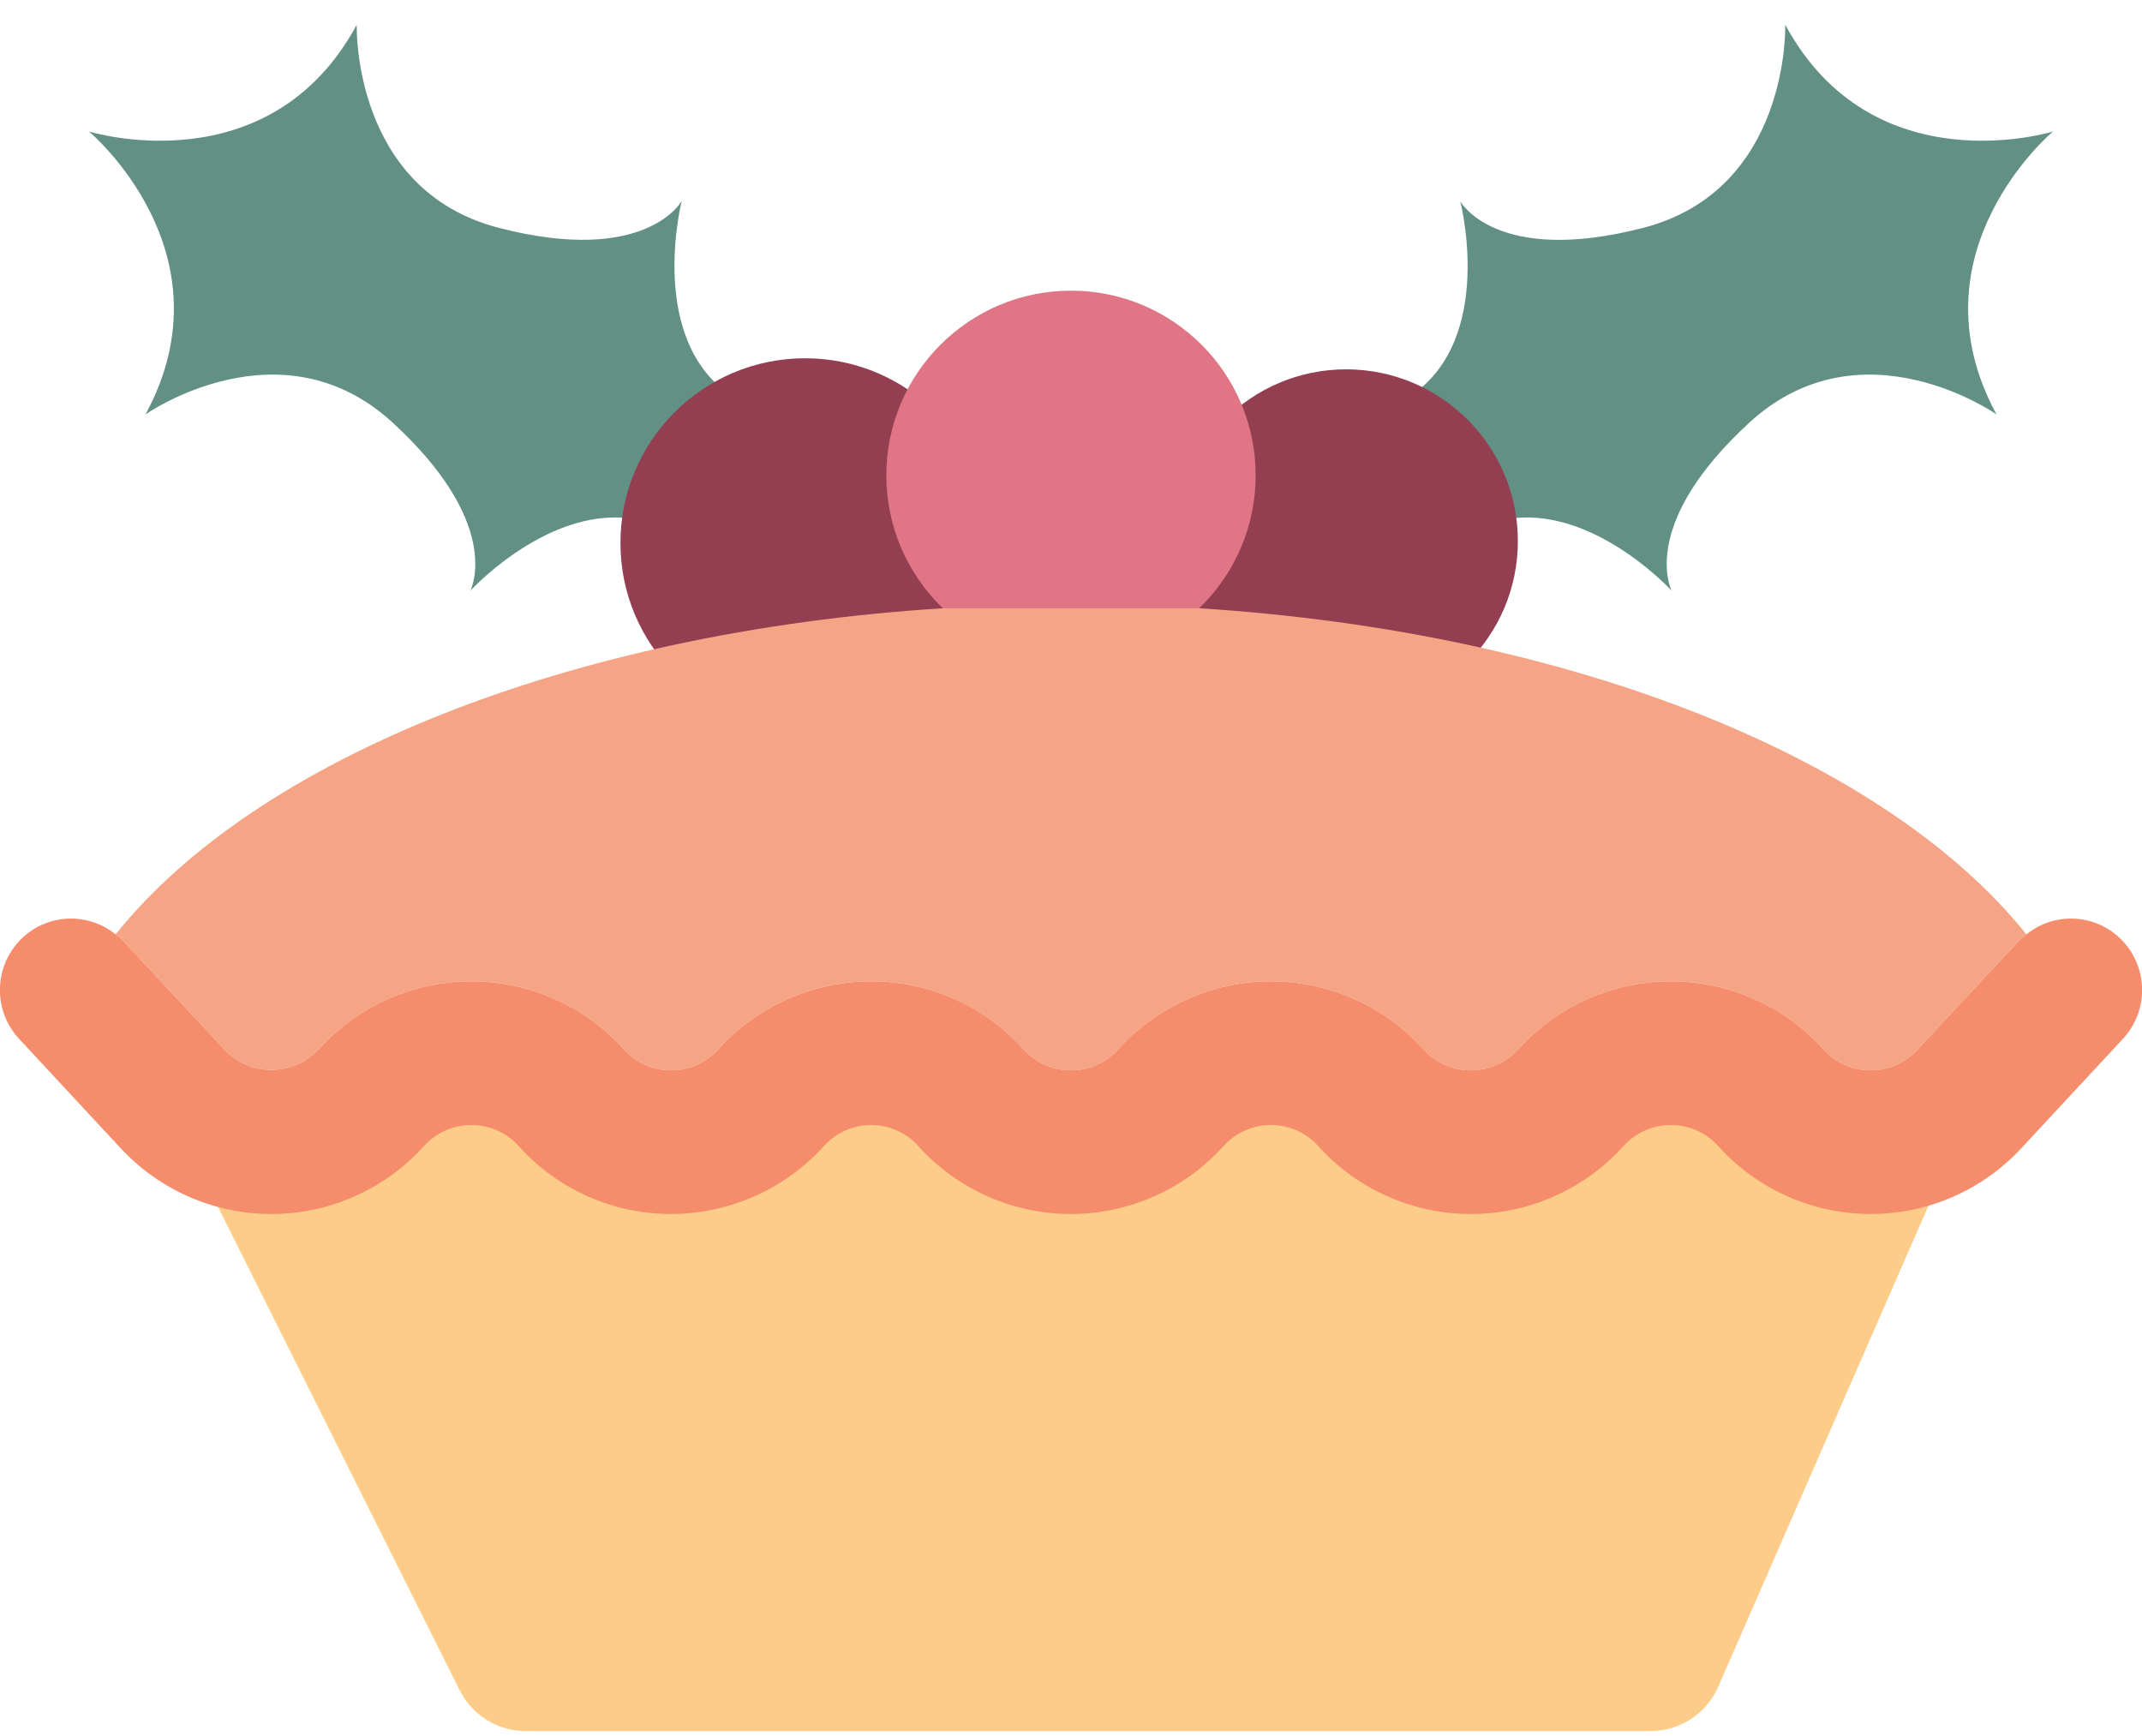 <?xml version="1.0" ?><svg height="47px" version="1.1" viewBox="0 0 58 47" width="58px" xmlns="http://www.w3.org/2000/svg" xmlns:xlink="http://www.w3.org/1999/xlink"><title/><desc/><defs/><g fill="none" fill-rule="evenodd" id="Page-1" stroke="none" stroke-width="1"><g id="025---Mince-Pie" transform="translate(-1, 0)"><path d="M41.52,14.12 C43.88,13.48 46.14,15.86 46.26,15.99 L46.27,16 L46.26,15.99 C46.19,15.83 45.47,14.11 48.36,11.45 C51.4,8.65 55.06,11.22 55.06,11.22 C52.68,6.83 56.59,3.56 56.59,3.56 C56.59,3.56 51.72,5.07 49.34,0.67 C49.34,0.67 49.48,5.14 45.49,6.17 C41.5,7.2 40.54,5.45 40.54,5.45 L40.54,5.45 C40.6,5.68 41.48,9.42 39,10.84 L41.52,14.12 Z" fill="#639085" fill-rule="nonzero" id="Shape"/><path d="M21,10.84 C18.45,9.38 19.46,5.44 19.46,5.44 C19.46,5.44 18.5,7.2 14.51,6.17 C10.52,5.14 10.66,0.67 10.66,0.67 C8.28,5.07 3.41,3.56 3.41,3.56 C3.41,3.56 7.32,6.83 4.94,11.22 C4.94,11.22 8.6,8.65 11.64,11.45 C14.53,14.11 13.81,15.83 13.74,15.99 L13.73,16 L13.74,15.99 C13.86,15.86 16.12,13.48 18.48,14.12 L21,10.84 Z" fill="#639085" fill-rule="nonzero" id="Shape"/><circle cx="22.8" cy="14.7" fill="#943F51" fill-rule="nonzero" id="Oval" r="5"/><circle cx="37.45" cy="14.65" fill="#943F51" fill-rule="nonzero" id="Oval" r="4.65"/><circle cx="30" cy="12.87" fill="#E07585" fill-rule="nonzero" id="Oval" r="5"/><path d="M55.87,25.3 C55.79,25.355 55.716,25.419 55.65,25.49 L52.92,28.42 C52.587,28.785 52.113,28.989 51.619,28.98 C51.125,28.97 50.658,28.748 50.34,28.37 C49.278,27.214 47.778,26.561 46.209,26.57 C44.64,26.58 43.147,27.251 42.1,28.42 C41.765,28.785 41.289,28.989 40.794,28.98 C40.298,28.97 39.831,28.748 39.51,28.37 C38.448,27.214 36.948,26.561 35.379,26.57 C33.81,26.58 32.317,27.251 31.27,28.42 C30.935,28.785 30.459,28.989 29.964,28.98 C29.468,28.97 29.001,28.748 28.68,28.37 C27.631,27.221 26.146,26.567 24.59,26.57 C23.007,26.572 21.5,27.244 20.44,28.42 C20.107,28.785 19.633,28.989 19.139,28.98 C18.645,28.97 18.179,28.748 17.86,28.37 C16.798,27.214 15.298,26.561 13.729,26.57 C12.16,26.58 10.667,27.251 9.62,28.42 C9.29,28.769 8.831,28.967 8.35,28.967 C7.869,28.967 7.41,28.769 7.08,28.42 L4.35,25.49 C4.284,25.419 4.21,25.355 4.13,25.3 C7.91,20.57 16.38,17.11 26.52,16.47 L33.48,16.47 C43.62,17.11 52.09,20.57 55.87,25.3 Z" fill="#F5A585" id="Shape"/><path d="M53.22,32.64 L47.524,45.671 C47.206,46.399 46.486,46.87 45.691,46.87 L15.236,46.87 C14.479,46.87 13.786,46.442 13.447,45.764 L6.9,32.67 L7,30 L53,30 L53.22,32.64 Z" fill="#FCCC88" id="Shape"/><path d="M58.48,28.13 L55.75,31.07 C54.697,32.217 53.212,32.87 51.655,32.87 C50.098,32.87 48.613,32.217 47.56,31.07 C47.239,30.692 46.772,30.47 46.276,30.46 C45.781,30.451 45.305,30.655 44.97,31.02 C43.923,32.189 42.43,32.86 40.861,32.87 C39.292,32.879 37.792,32.226 36.73,31.07 C36.409,30.692 35.942,30.47 35.446,30.46 C34.951,30.451 34.475,30.655 34.14,31.02 C33.093,32.189 31.6,32.86 30.031,32.87 C28.462,32.879 26.962,32.226 25.9,31.07 C25.581,30.692 25.115,30.47 24.621,30.46 C24.127,30.451 23.653,30.655 23.32,31.02 C22.26,32.196 20.753,32.868 19.17,32.87 C17.614,32.871 16.13,32.218 15.08,31.07 C14.759,30.692 14.292,30.47 13.796,30.46 C13.301,30.451 12.825,30.655 12.49,31.02 C11.443,32.189 9.95,32.86 8.381,32.87 C6.812,32.879 5.312,32.226 4.25,31.07 L1.52,28.13 C0.79,27.348 0.83,26.122 1.61,25.39 C2.309,24.734 3.386,24.696 4.13,25.3 C4.21,25.355 4.284,25.419 4.35,25.49 L7.08,28.42 C7.41,28.769 7.869,28.967 8.35,28.967 C8.831,28.967 9.29,28.769 9.62,28.42 C10.667,27.251 12.16,26.58 13.729,26.57 C15.298,26.561 16.798,27.214 17.86,28.37 C18.179,28.748 18.645,28.97 19.139,28.98 C19.633,28.989 20.107,28.785 20.44,28.42 C21.5,27.244 23.007,26.572 24.59,26.57 C26.146,26.567 27.631,27.221 28.68,28.37 C29.001,28.748 29.468,28.97 29.964,28.98 C30.459,28.989 30.935,28.785 31.27,28.42 C32.317,27.251 33.81,26.58 35.379,26.57 C36.948,26.561 38.448,27.214 39.51,28.37 C39.831,28.748 40.298,28.97 40.794,28.98 C41.289,28.989 41.765,28.785 42.1,28.42 C43.147,27.251 44.64,26.58 46.209,26.57 C47.778,26.561 49.278,27.214 50.34,28.37 C50.658,28.748 51.125,28.97 51.619,28.98 C52.113,28.989 52.587,28.785 52.92,28.42 L55.65,25.49 C55.716,25.419 55.79,25.355 55.87,25.3 C56.614,24.696 57.691,24.734 58.39,25.39 C59.17,26.122 59.21,27.348 58.48,28.13 Z" fill="#F58D6D" fill-rule="nonzero" id="Shape"/></g></g></svg>